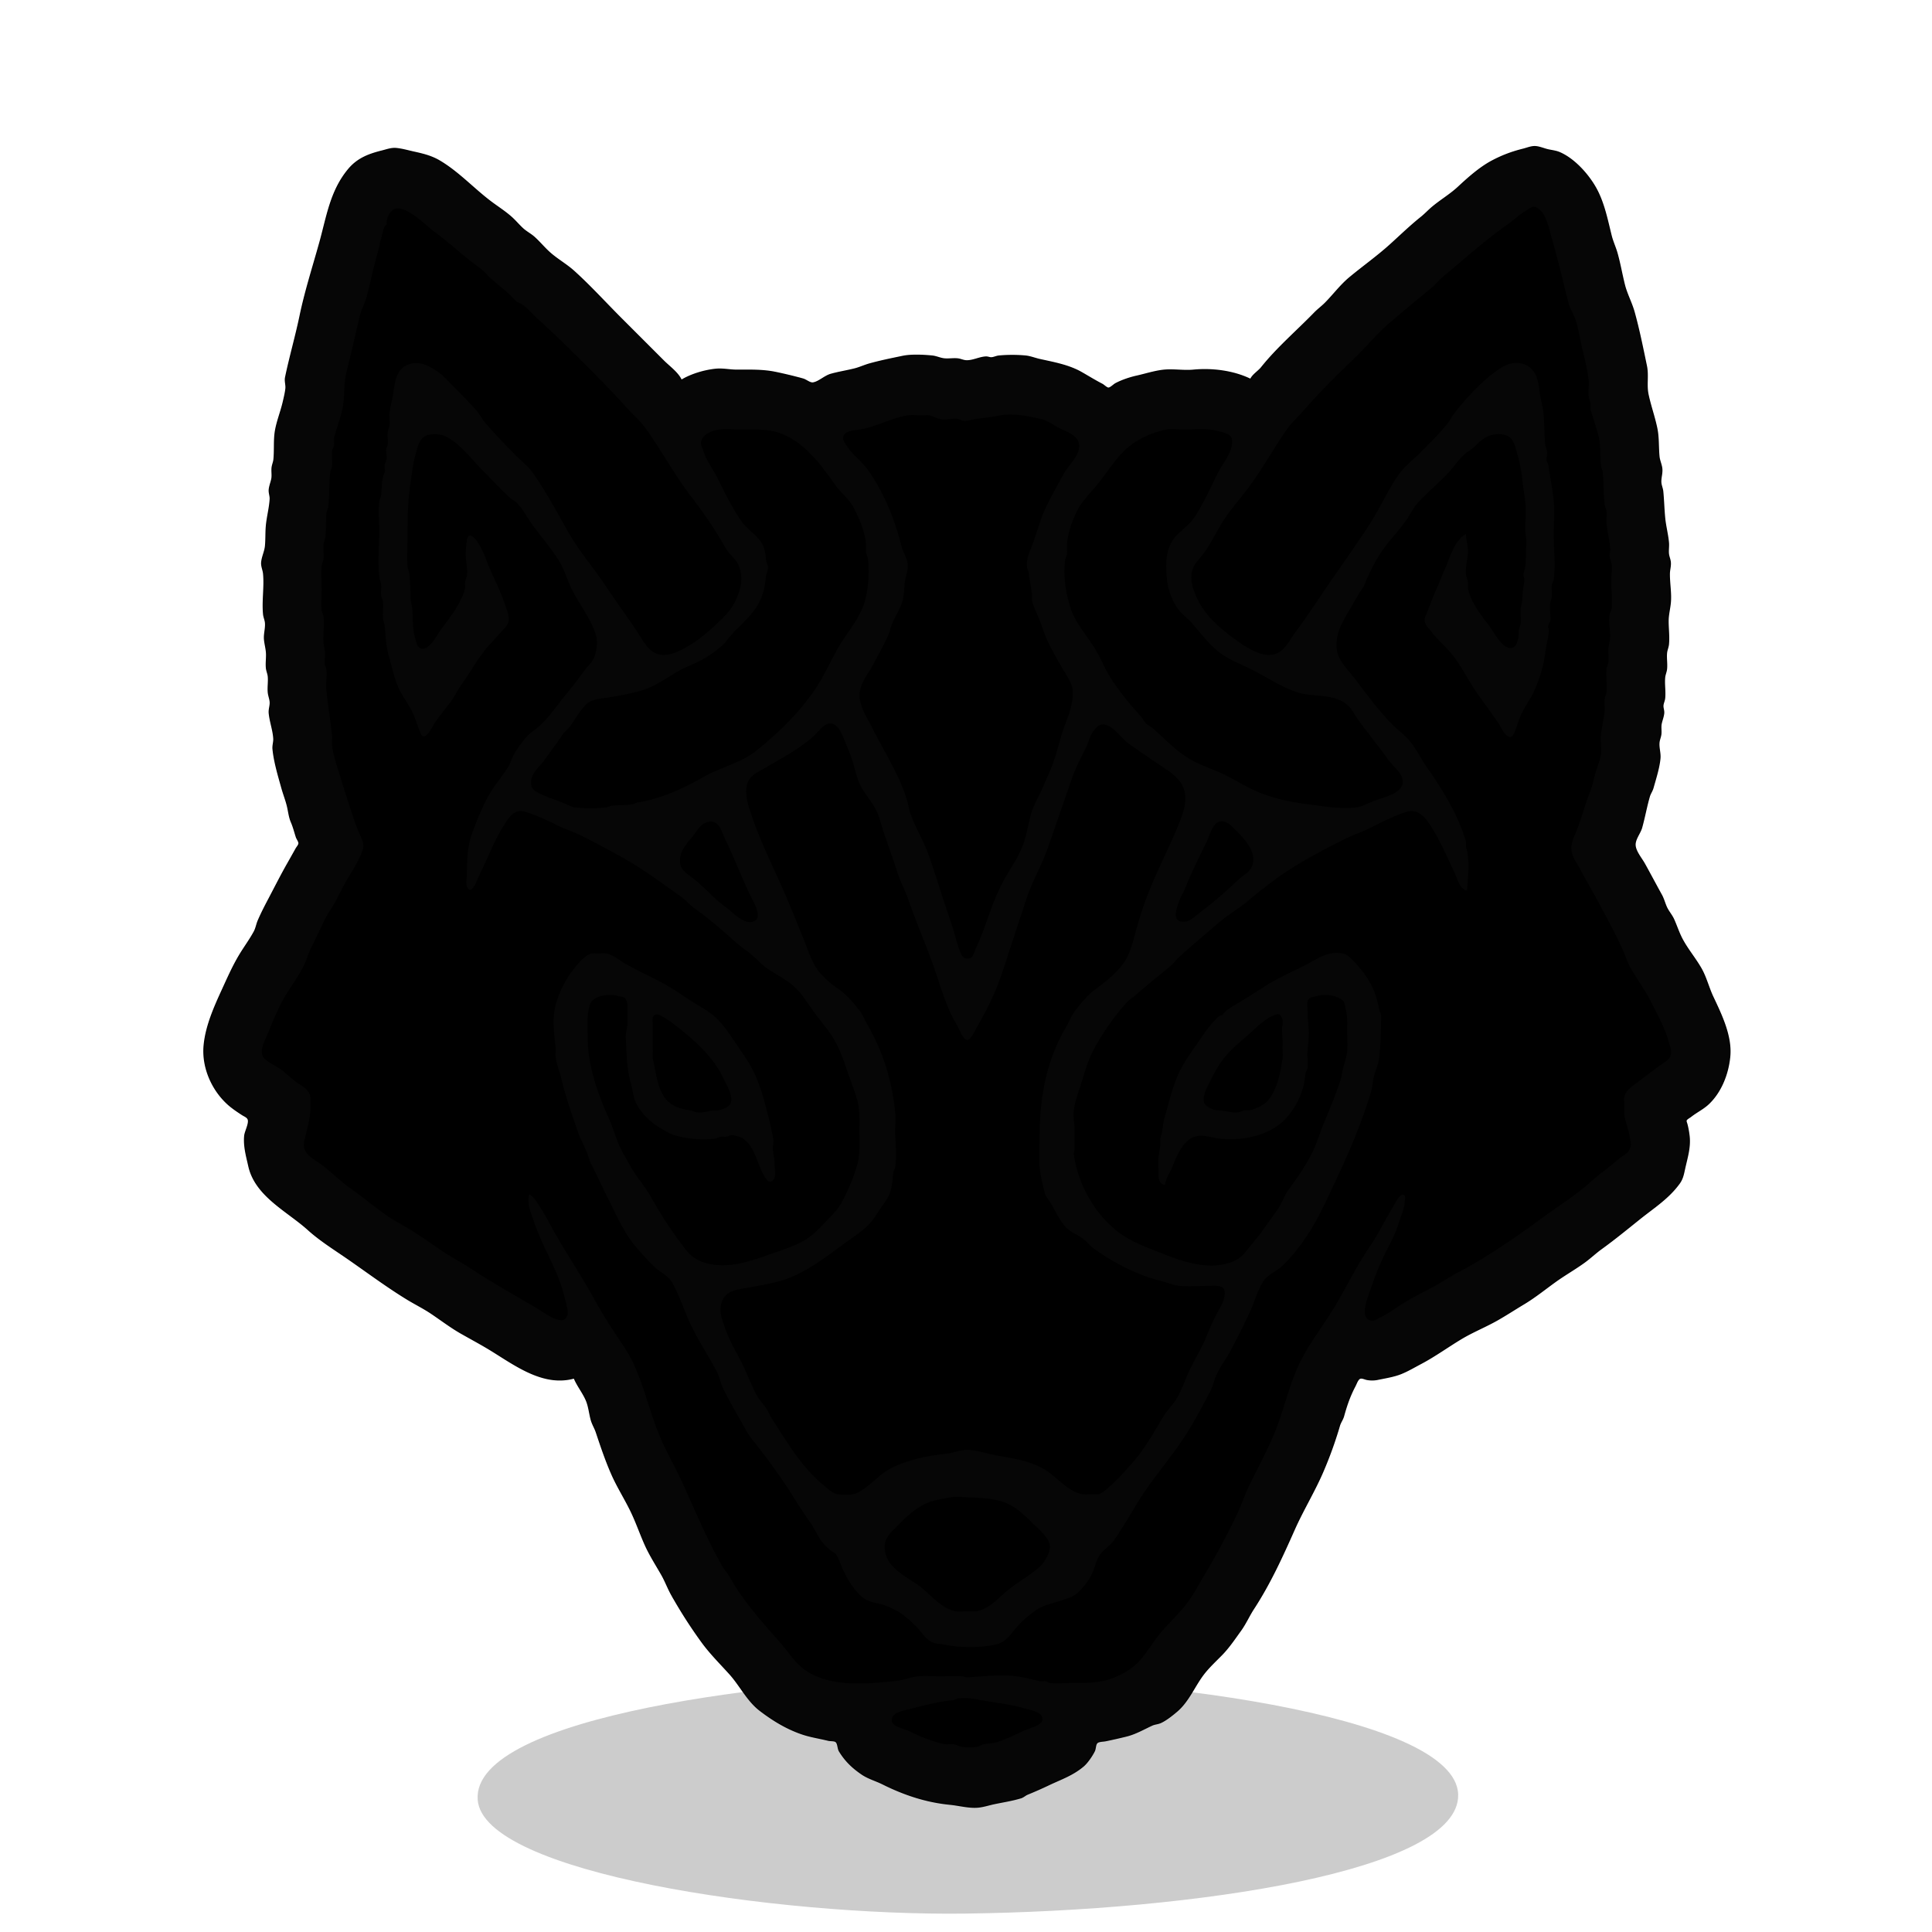 <svg xmlns="http://www.w3.org/2000/svg" width="655.36" height="655.36" viewBox="0 0 173.397 173.397"><g style="display:inline"><path d="M61.213 223.267c-.568-7.591 27.43-10.813 41.761-11.003 17.233-.228 46.104 3.286 46.237 10.552.125 6.831-23.438 10.398-44.257 10.662-16.907.214-43.248-3.616-43.741-10.211" style="display:inline;fill:#000;fill-opacity:.2;stroke-width:.265" transform="translate(-18.34 -61.733)"/></g><g style="display:inline"><path d="M112.268 34.12c-1.543-.771-3.475-1.01-5.165-.846-.866.084-1.758-.084-2.624 0-.817.08-1.653.358-2.456.536-.606.135-1.314.374-1.862.663-.184.097-.47.41-.678.41-.188 0-.427-.268-.592-.353-.638-.328-1.24-.703-1.863-1.058-1.136-.647-2.464-.877-3.725-1.158-.419-.093-.842-.268-1.27-.31a13 13 0 0 0-2.371 0c-.23.022-.449.143-.677.155-.175.01-.332-.08-.508-.07-.593.033-1.174.372-1.778.338-.26-.014-.503-.144-.762-.169-.392-.038-.794.038-1.186 0-.375-.036-.725-.218-1.1-.254-.78-.076-1.86-.131-2.625.028-.987.206-1.99.407-2.963.678-.461.128-.891.335-1.355.451-.7.175-1.42.287-2.117.48-.553.154-1.063.685-1.608.776-.302.05-.645-.273-.932-.353a39 39 0 0 0-2.455-.592c-1.146-.24-2.298-.198-3.471-.198-.624 0-1.238-.145-1.863-.085-1.03.1-2.268.47-3.133 1.016-.27-.682-1.091-1.26-1.608-1.778l-3.81-3.81c-1.405-1.405-2.76-2.902-4.234-4.233-.684-.618-1.517-1.076-2.201-1.693-.473-.428-.881-.928-1.355-1.355-.315-.285-.701-.478-1.016-.762-.355-.32-.66-.695-1.016-1.016-.598-.54-1.307-.978-1.947-1.468-1.515-1.157-2.833-2.596-4.487-3.584-.761-.454-1.513-.628-2.371-.818-.508-.113-1.004-.26-1.524-.31-.433-.043-.858.122-1.27.225-1.171.293-2.171.666-2.977 1.637-1.594 1.918-1.91 4.2-2.555 6.52-.612 2.205-1.31 4.361-1.778 6.603-.383 1.842-.914 3.662-1.298 5.504-.073.35.066.679.028 1.016-.044.4-.161.878-.254 1.27-.223.945-.639 1.907-.733 2.878-.071.73-.014 1.47-.085 2.202-.025.26-.144.502-.17.762-.032.337.042.681-.028 1.016-.064.31-.195.615-.225.931-.029.294.1.562.084.847-.043.784-.262 1.587-.338 2.37-.06.62-.025 1.245-.085 1.863-.048.49-.291.95-.339 1.44-.034.357.136.669.17 1.015.117 1.203-.117 2.439 0 3.641.025.26.144.502.169.762.05.517-.134 1.018-.085 1.524.036.368.134.732.17 1.1.046.476-.047.965 0 1.44.025.26.144.502.169.762.046.475-.046.964 0 1.44.028.284.146.56.17.846.028.34-.12.666-.085 1.016.074.762.366 1.52.409 2.286.017.306-.102.612-.07.931.11 1.138.483 2.37.79 3.472.15.542.357 1.063.493 1.608.118.469.161.993.353 1.44.198.458.3.88.452 1.354.058.182.248.403.24.593-.008.182-.185.357-.268.508-.254.456-.503.9-.762 1.355-.563.988-1.09 2.036-1.623 3.048-.347.657-.706 1.344-1.002 2.032-.145.335-.19.688-.367 1.016-.397.732-.901 1.404-1.326 2.116-.597 1-1.067 2.073-1.553 3.133-.705 1.538-1.442 3.2-1.608 4.91-.19 1.943.69 3.962 2.116 5.25.381.344.84.651 1.27.931.186.121.448.21.55.424.178.37-.257 1.124-.296 1.524-.09.936.167 1.81.367 2.709.592 2.662 3.45 3.997 5.306 5.673 1.112 1.004 2.413 1.8 3.64 2.653 1.736 1.205 3.444 2.48 5.25 3.584.693.423 1.445.794 2.117 1.242.894.596 1.776 1.275 2.709 1.806.874.498 1.764.97 2.625 1.496 2.24 1.369 4.768 3.312 7.535 2.511.278.705.798 1.33 1.1 2.032.243.564.29 1.193.452 1.778.107.385.326.724.452 1.101.427 1.28.86 2.57 1.41 3.81.54 1.214 1.279 2.342 1.835 3.556.408.889.732 1.816 1.13 2.71.417.939.987 1.817 1.495 2.709.324.568.555 1.201.875 1.778a43 43 0 0 0 2.71 4.233c.746 1.033 1.66 1.935 2.511 2.879.937 1.038 1.583 2.413 2.71 3.273 1.167.892 2.413 1.652 3.81 2.117.737.246 1.531.362 2.285.55.195.05.509.014.678.113.27.16.214.64.367.89.532.871 1.167 1.476 2.003 2.045.567.386 1.252.57 1.863.875 1.9.95 3.888 1.614 6.011 1.82.82.08 1.712.335 2.54.255.48-.047.968-.213 1.44-.31.788-.165 1.597-.287 2.37-.523.227-.07.377-.237.593-.324a36 36 0 0 0 1.947-.861c1.08-.51 2.107-.855 3.048-1.651.352-.298.768-.914.974-1.327.12-.24.062-.643.31-.804.185-.12.534-.11.748-.155.622-.13 1.247-.27 1.863-.424.825-.206 1.53-.627 2.286-.973.243-.112.518-.118.762-.226.477-.212 1.04-.664 1.44-1.002 1.092-.924 1.602-2.342 2.483-3.443.46-.575 1.035-1.11 1.552-1.637.628-.639 1.168-1.445 1.693-2.173.444-.615.748-1.32 1.158-1.947 1.473-2.258 2.568-4.667 3.654-7.112.776-1.747 1.8-3.411 2.554-5.165a36 36 0 0 0 1.496-4.149c.088-.3.283-.543.367-.846.273-.984.551-1.802 1.03-2.71.111-.21.195-.497.381-.663.206-.183.502-.006.734.042.285.06.647.06.931 0 .682-.142 1.47-.261 2.117-.522.608-.245 1.203-.6 1.778-.903 1.26-.665 2.417-1.512 3.64-2.243 1.038-.62 2.17-1.07 3.218-1.666.802-.456 1.58-.966 2.37-1.439.968-.578 1.881-1.316 2.795-1.975.855-.618 1.78-1.14 2.624-1.75.532-.384.996-.832 1.524-1.214 1.198-.865 2.324-1.79 3.472-2.71 1.264-1.01 2.568-1.832 3.527-3.16.305-.421.37-.862.48-1.355.208-.936.49-1.815.395-2.794a8 8 0 0 0-.197-1.1c-.027-.108-.114-.283-.07-.395.054-.145.32-.275.437-.367.503-.399 1.11-.684 1.58-1.13 1.125-1.065 1.742-2.673 1.891-4.204.178-1.827-.758-3.741-1.51-5.334-.39-.825-.607-1.748-1.058-2.54-.527-.925-1.25-1.765-1.736-2.71-.28-.545-.47-1.134-.72-1.693-.172-.389-.47-.712-.649-1.1-.164-.359-.26-.756-.451-1.101-.515-.927-1.01-1.87-1.524-2.794-.272-.49-.815-1.113-.847-1.694-.031-.565.449-1.09.593-1.608.256-.922.423-1.876.691-2.794.079-.269.25-.49.325-.762.23-.827.538-1.772.62-2.625.047-.48-.132-.95-.084-1.44.025-.26.144-.501.17-.761.03-.31-.036-.624.028-.932.064-.31.195-.615.225-.931.023-.236-.083-.45-.07-.677.012-.23.133-.448.155-.678.06-.615-.06-1.247 0-1.862.025-.26.144-.502.17-.762.045-.476-.047-.964 0-1.44.025-.26.143-.502.169-.762.07-.716-.04-1.459-.029-2.173.01-.5.149-1.047.198-1.552.084-.863-.097-1.755-.085-2.625.005-.344.119-.666.085-1.016-.025-.26-.144-.502-.17-.762-.032-.335.033-.68 0-1.016-.07-.734-.267-1.467-.338-2.201-.077-.793-.092-1.579-.17-2.37-.025-.26-.143-.503-.169-.763-.042-.433.126-.847.085-1.27-.037-.375-.218-.725-.254-1.1-.082-.843-.024-1.708-.198-2.54-.214-1.03-.576-2.023-.79-3.048-.175-.844.037-1.685-.14-2.54-.336-1.607-.661-3.241-1.102-4.826-.231-.835-.666-1.62-.874-2.456-.232-.927-.394-1.873-.65-2.794-.151-.546-.396-1.05-.536-1.608-.366-1.464-.657-2.994-1.41-4.318-.682-1.197-1.902-2.55-3.19-3.105-.347-.15-.737-.177-1.1-.268-.365-.091-.807-.29-1.186-.268-.309.017-.633.151-.931.226-1.02.255-1.867.569-2.794 1.058-1.1.58-2.147 1.52-3.048 2.357-.702.65-1.55 1.151-2.286 1.764-.35.29-.662.633-1.016.917-.979.782-1.862 1.642-2.794 2.483-1.16 1.048-2.44 1.952-3.641 2.95-.815.677-1.456 1.554-2.201 2.3-.297.296-.637.543-.932.846-1.59 1.637-3.35 3.136-4.77 4.911-.287.36-.836.676-.987 1.1z" id="wolf_svg" display="inline" fill="currentColor" stroke="#000" stroke-width="0.2"/><path d="M112.268 34.12c-1.543-.771-3.475-1.01-5.165-.846-.866.084-1.758-.084-2.624 0-.817.08-1.653.358-2.456.536-.606.135-1.314.374-1.862.663-.184.097-.47.41-.678.41-.188 0-.427-.268-.592-.353-.638-.328-1.24-.703-1.863-1.058-1.136-.647-2.464-.877-3.725-1.158-.419-.093-.842-.268-1.27-.31a13 13 0 0 0-2.371 0c-.23.022-.449.143-.677.155-.175.01-.332-.08-.508-.07-.593.033-1.174.372-1.778.338-.26-.014-.503-.144-.762-.169-.392-.038-.794.038-1.186 0-.375-.036-.725-.218-1.1-.254-.78-.076-1.86-.131-2.625.028-.987.206-1.99.407-2.963.678-.461.128-.891.335-1.355.451-.7.175-1.42.287-2.117.48-.553.154-1.063.685-1.608.776-.302.05-.645-.273-.932-.353a39 39 0 0 0-2.455-.592c-1.146-.24-2.298-.198-3.471-.198-.624 0-1.238-.145-1.863-.085-1.03.1-2.268.47-3.133 1.016-.27-.682-1.091-1.26-1.608-1.778l-3.81-3.81c-1.405-1.405-2.76-2.902-4.234-4.233-.684-.618-1.517-1.076-2.201-1.693-.473-.428-.881-.928-1.355-1.355-.315-.285-.701-.478-1.016-.762-.355-.32-.66-.695-1.016-1.016-.598-.54-1.307-.978-1.947-1.468-1.515-1.157-2.833-2.596-4.487-3.584-.761-.454-1.513-.628-2.371-.818-.508-.113-1.004-.26-1.524-.31-.433-.043-.858.122-1.27.225-1.171.293-2.171.666-2.977 1.637-1.594 1.918-1.91 4.2-2.555 6.52-.612 2.205-1.31 4.361-1.778 6.603-.383 1.842-.914 3.662-1.298 5.504-.073.35.066.679.028 1.016-.044.4-.161.878-.254 1.27-.223.945-.639 1.907-.733 2.878-.071.73-.014 1.47-.085 2.202-.025.26-.144.502-.17.762-.032.337.042.681-.028 1.016-.064.31-.195.615-.225.931-.029.294.1.562.084.847-.043.784-.262 1.587-.338 2.37-.06.62-.025 1.245-.085 1.863-.048.49-.291.95-.339 1.44-.034.357.136.669.17 1.015.117 1.203-.117 2.439 0 3.641.025.26.144.502.169.762.05.517-.134 1.018-.085 1.524.036.368.134.732.17 1.1.046.476-.047.965 0 1.44.025.26.144.502.169.762.046.475-.046.964 0 1.44.028.284.146.56.17.846.028.34-.12.666-.085 1.016.074.762.366 1.52.409 2.286.017.306-.102.612-.07.931.11 1.138.483 2.37.79 3.472.15.542.357 1.063.493 1.608.118.469.161.993.353 1.44.198.458.3.88.452 1.354.058.182.248.403.24.593-.008.182-.185.357-.268.508-.254.456-.503.9-.762 1.355-.563.988-1.09 2.036-1.623 3.048-.347.657-.706 1.344-1.002 2.032-.145.335-.19.688-.367 1.016-.397.732-.901 1.404-1.326 2.116-.597 1-1.067 2.073-1.553 3.133-.705 1.538-1.442 3.2-1.608 4.91-.19 1.943.69 3.962 2.116 5.25.381.344.84.651 1.27.931.186.121.448.21.55.424.178.37-.257 1.124-.296 1.524-.09.936.167 1.81.367 2.709.592 2.662 3.45 3.997 5.306 5.673 1.112 1.004 2.413 1.8 3.64 2.653 1.736 1.205 3.444 2.48 5.25 3.584.693.423 1.445.794 2.117 1.242.894.596 1.776 1.275 2.709 1.806.874.498 1.764.97 2.625 1.496 2.24 1.369 4.768 3.312 7.535 2.511.278.705.798 1.33 1.1 2.032.243.564.29 1.193.452 1.778.107.385.326.724.452 1.101.427 1.28.86 2.57 1.41 3.81.54 1.214 1.279 2.342 1.835 3.556.408.889.732 1.816 1.13 2.71.417.939.987 1.817 1.495 2.709.324.568.555 1.201.875 1.778a43 43 0 0 0 2.71 4.233c.746 1.033 1.66 1.935 2.511 2.879.937 1.038 1.583 2.413 2.71 3.273 1.167.892 2.413 1.652 3.81 2.117.737.246 1.531.362 2.285.55.195.05.509.014.678.113.27.16.214.64.367.89.532.871 1.167 1.476 2.003 2.045.567.386 1.252.57 1.863.875 1.9.95 3.888 1.614 6.011 1.82.82.08 1.712.335 2.54.255.48-.047.968-.213 1.44-.31.788-.165 1.597-.287 2.37-.523.227-.07.377-.237.593-.324a36 36 0 0 0 1.947-.861c1.08-.51 2.107-.855 3.048-1.651.352-.298.768-.914.974-1.327.12-.24.062-.643.31-.804.185-.12.534-.11.748-.155.622-.13 1.247-.27 1.863-.424.825-.206 1.53-.627 2.286-.973.243-.112.518-.118.762-.226.477-.212 1.04-.664 1.44-1.002 1.092-.924 1.602-2.342 2.483-3.443.46-.575 1.035-1.11 1.552-1.637.628-.639 1.168-1.445 1.693-2.173.444-.615.748-1.32 1.158-1.947 1.473-2.258 2.568-4.667 3.654-7.112.776-1.747 1.8-3.411 2.554-5.165a36 36 0 0 0 1.496-4.149c.088-.3.283-.543.367-.846.273-.984.551-1.802 1.03-2.71.111-.21.195-.497.381-.663.206-.183.502-.006.734.042.285.06.647.06.931 0 .682-.142 1.47-.261 2.117-.522.608-.245 1.203-.6 1.778-.903 1.26-.665 2.417-1.512 3.64-2.243 1.038-.62 2.17-1.07 3.218-1.666.802-.456 1.58-.966 2.37-1.439.968-.578 1.881-1.316 2.795-1.975.855-.618 1.78-1.14 2.624-1.75.532-.384.996-.832 1.524-1.214 1.198-.865 2.324-1.79 3.472-2.71 1.264-1.01 2.568-1.832 3.527-3.16.305-.421.37-.862.48-1.355.208-.936.49-1.815.395-2.794a8 8 0 0 0-.197-1.1c-.027-.108-.114-.283-.07-.395.054-.145.32-.275.437-.367.503-.399 1.11-.684 1.58-1.13 1.125-1.065 1.742-2.673 1.891-4.204.178-1.827-.758-3.741-1.51-5.334-.39-.825-.607-1.748-1.058-2.54-.527-.925-1.25-1.765-1.736-2.71-.28-.545-.47-1.134-.72-1.693-.172-.389-.47-.712-.649-1.1-.164-.359-.26-.756-.451-1.101-.515-.927-1.01-1.87-1.524-2.794-.272-.49-.815-1.113-.847-1.694-.031-.565.449-1.09.593-1.608.256-.922.423-1.876.691-2.794.079-.269.25-.49.325-.762.23-.827.538-1.772.62-2.625.047-.48-.132-.95-.084-1.44.025-.26.144-.501.17-.761.03-.31-.036-.624.028-.932.064-.31.195-.615.225-.931.023-.236-.083-.45-.07-.677.012-.23.133-.448.155-.678.06-.615-.06-1.247 0-1.862.025-.26.144-.502.17-.762.045-.476-.047-.964 0-1.44.025-.26.143-.502.169-.762.07-.716-.04-1.459-.029-2.173.01-.5.149-1.047.198-1.552.084-.863-.097-1.755-.085-2.625.005-.344.119-.666.085-1.016-.025-.26-.144-.502-.17-.762-.032-.335.033-.68 0-1.016-.07-.734-.267-1.467-.338-2.201-.077-.793-.092-1.579-.17-2.37-.025-.26-.143-.503-.169-.763-.042-.433.126-.847.085-1.27-.037-.375-.218-.725-.254-1.1-.082-.843-.024-1.708-.198-2.54-.214-1.03-.576-2.023-.79-3.048-.175-.844.037-1.685-.14-2.54-.336-1.607-.661-3.241-1.102-4.826-.231-.835-.666-1.62-.874-2.456-.232-.927-.394-1.873-.65-2.794-.151-.546-.396-1.05-.536-1.608-.366-1.464-.657-2.994-1.41-4.318-.682-1.197-1.902-2.55-3.19-3.105-.347-.15-.737-.177-1.1-.268-.365-.091-.807-.29-1.186-.268-.309.017-.633.151-.931.226-1.02.255-1.867.569-2.794 1.058-1.1.58-2.147 1.52-3.048 2.357-.702.65-1.55 1.151-2.286 1.764-.35.29-.662.633-1.016.917-.979.782-1.862 1.642-2.794 2.483-1.16 1.048-2.44 1.952-3.641 2.95-.815.677-1.456 1.554-2.201 2.3-.297.296-.637.543-.932.846-1.59 1.637-3.35 3.136-4.77 4.911-.287.36-.836.676-.987 1.1m-64.77 73.068c-.238.82.163 1.675.423 2.455.653 1.958 1.75 3.722 2.427 5.673.198.57.322 1.118.466 1.693.106.423.29.924-.056 1.327-.198.23-.47.165-.72.099-.565-.15-1.03-.503-1.524-.805-2.058-1.257-4.173-2.387-6.18-3.725-.88-.587-1.841-1.074-2.71-1.665-1.082-.737-2.167-1.511-3.302-2.173-.568-.331-1.168-.658-1.693-1.03-1.094-.775-2.12-1.635-3.218-2.413-.946-.67-1.761-1.53-2.709-2.202-.383-.271-1.02-.628-1.256-1.044-.29-.513-.159-.918-.028-1.44.235-.94.491-1.92.451-2.878-.016-.389.038-.742-.211-1.1-.234-.337-.664-.561-.988-.79-.618-.438-1.13-1.002-1.778-1.398-.35-.213-1.218-.635-1.34-1.03-.19-.61.171-1.243.395-1.778.556-1.336 1.066-2.67 1.848-3.895.455-.712.968-1.46 1.369-2.201.318-.588.49-1.264.79-1.863.437-.873.837-1.758 1.27-2.624.235-.47.573-.89.819-1.355.4-.758.789-1.552 1.227-2.286.475-.794 1.038-1.648 1.298-2.54.135-.46-.11-.95-.296-1.355a16 16 0 0 1-.578-1.524 163 163 0 0 1-1.242-3.894c-.255-.834-.554-1.68-.65-2.54-.03-.28.028-.568 0-.847-.132-1.364-.374-2.696-.507-4.064-.06-.617.06-1.243 0-1.863-.018-.18-.115-.334-.141-.508-.043-.276.032-.571.028-.846-.005-.35-.108-.673-.141-1.016-.076-.782.086-1.59 0-2.371-.024-.211-.146-.382-.17-.593-.067-.603 0-1.254 0-1.862 0-.695-.067-1.426 0-2.117.023-.235.147-.442.17-.677.04-.42-.041-.85 0-1.27.022-.235.15-.443.169-.678.058-.694.042-1.419.085-2.116.013-.212.146-.382.169-.593.113-1.019.056-2.027.17-3.048.023-.211.145-.382.169-.593.05-.445-.062-.911 0-1.354.021-.157.117-.274.155-.424.068-.273-.038-.572.042-.846.226-.775.518-1.574.706-2.371.261-1.106.103-2.276.38-3.387.425-1.698.798-3.375 1.2-5.08.144-.61.484-1.173.635-1.778.36-1.437.67-2.889 1.087-4.318.076-.262.067-.499.17-.762.135-.35.195-1.215.535-1.354-.118-.45.301-1.365.833-1.426.515-.059.932.171 1.369.438.794.486 1.45 1.183 2.201 1.736 1.359 1 2.603 2.2 3.98 3.175.318.225.557.557.846.818.58.524 1.2 1.01 1.778 1.524.234.208.425.477.677.663.131.096.29.123.424.212.52.347.973.906 1.439 1.326 1.656 1.496 3.241 3.072 4.826 4.657a94 94 0 0 1 3.302 3.471c.465.516 1.012.964 1.425 1.524 1.486 2.018 2.664 4.266 4.191 6.266 1.147 1.5 2.2 3.002 3.119 4.656.284.511.798.849 1.072 1.355.669 1.234.258 2.646-.423 3.81-.319.545-.793 1.005-1.242 1.44-.991.958-2.069 1.873-3.316 2.497-.814.407-1.692.725-2.54.254-.609-.338-1.091-1.256-1.468-1.82-.91-1.367-1.88-2.695-2.794-4.064-1.105-1.659-2.426-3.174-3.414-4.911-1.024-1.797-1.991-3.642-3.19-5.334-.398-.562-1.009-1.037-1.495-1.524a59 59 0 0 1-2.71-2.879c-.295-.337-.499-.756-.79-1.1-.672-.794-1.426-1.54-2.173-2.286-.434-.434-.847-.924-1.355-1.27-.84-.572-1.781-1.057-2.794-.579-.924.436-1.06 1.547-1.185 2.441-.081.587-.257 1.192-.339 1.778-.054.388.044.796 0 1.186-.023.21-.146.381-.169.592-.04.363.04.739 0 1.101-.017.153-.106.275-.127.423-.038.272.047.573.028.847-.016.227-.157.431-.183.65-.02.168.053.358.028.535-.022.157-.118.274-.155.424-.137.545-.122 1.135-.184 1.693-.023.21-.146.382-.169.593-.092.823 0 1.71 0 2.54 0 1.36-.132 2.795 0 4.148.025.26.144.502.17.762.03.308-.035.625 0 .932.023.21.145.381.169.592.052.474-.047.965 0 1.44.027.284.15.561.169.846.06.871.119 1.775.367 2.625.27.926.428 1.803.818 2.71.394.915 1.076 1.69 1.44 2.624.185.476.345.965.536 1.44.052.128.137.394.31.394.371 0 .798-.887.974-1.157.447-.685.968-1.303 1.453-1.947.372-.493.638-1.09 1.002-1.595.858-1.188 1.525-2.48 2.526-3.57.366-.398.719-.78 1.073-1.185.215-.246.54-.505.592-.847.086-.56-.14-1.014-.31-1.524-.344-1.031-.832-2.06-1.284-3.048-.347-.757-.567-1.557-1.002-2.286-.17-.284-.402-.668-.706-.832-.239-.13-.39.11-.423.324-.083.545-.138 1.226-.085 1.778.047.476.14.953.085 1.44-.023.21-.146.381-.17.592-.024.224.037.457-.028.678-.41 1.41-1.396 2.55-2.23 3.725-.318.45-.95 1.69-1.636 1.58-.444-.07-.488-.645-.593-.987-.262-.859-.167-1.738-.254-2.625-.028-.292-.133-.554-.14-.847-.021-.73-.042-1.46-.114-2.201-.025-.26-.144-.502-.169-.762-.078-.801 0-1.65 0-2.455 0-1.7.014-3.333.268-4.996.137-.894.21-1.748.466-2.624.154-.528.242-1.11.705-1.496.451-.375 1.535-.305 2.032-.042 1.333.703 2.262 2.022 3.302 3.062.815.815 1.6 1.683 2.456 2.455.206.186.477.3.663.508.56.627.969 1.445 1.482 2.117.733.96 1.482 1.863 2.144 2.878.612.937.872 2.078 1.412 3.048.679 1.223 1.565 2.384 1.975 3.726.185.604.07 1.657-.24 2.201-.212.373-.557.668-.804 1.016-.64.902-1.334 1.743-2.032 2.625-.604.763-1.194 1.593-1.905 2.257-.42.393-.938.686-1.312 1.13-.4.472-.833 1.058-1.115 1.608-.172.334-.266.695-.466 1.016-.503.808-1.142 1.542-1.637 2.37-.62 1.04-1.059 2.18-1.496 3.303-.494 1.27-.564 2.44-.564 3.81 0 .36-.13 1.033.042 1.354.107.2.28.265.438.085.338-.386.546-1.064.776-1.524.705-1.41 1.237-2.907 2.102-4.233.407-.623.889-1.425 1.807-1.157.99.288 1.952.736 2.878 1.199.63.315 1.31.532 1.948.833 1.25.59 2.432 1.25 3.64 1.905 2.014 1.09 3.814 2.45 5.673 3.767.394.28.704.68 1.1.96 1.29.913 2.455 1.937 3.641 2.991.535.475 1.159.872 1.694 1.355.358.323.707.709 1.1.988.942.667 2.103 1.187 2.879 2.06.502.565.946 1.246 1.383 1.863.586.827 1.28 1.575 1.806 2.455.457.764.793 1.617 1.073 2.455.342 1.028.741 2.011 1.044 3.048.253.87.197 1.888.197 2.794 0 1.004.083 2.086-.197 3.048a17.6 17.6 0 0 1-1.411 3.387c-.336.623-.85 1.1-1.327 1.609-.596.637-1.216 1.296-1.975 1.75-.732.436-1.504.702-2.286.973-1.123.39-2.22.803-3.359 1.073-1.386.327-3.139.333-4.346-.522-.518-.368-.922-.995-1.298-1.496-.96-1.281-1.767-2.597-2.554-3.98-.538-.943-1.289-1.753-1.807-2.709-.276-.51-.587-1.005-.846-1.524-.419-.837-.65-1.768-1.03-2.625-1.032-2.32-1.948-4.803-1.948-7.366 0-.99-.104-2.019.198-2.963.275-.861 1.795-1.008 2.512-.776.247.08.525.004.691.268.23.367.155.699.155 1.1 0 .417.04.856 0 1.27-.036.378-.162.715-.14 1.101.073 1.325.08 2.792.45 4.064.194.663.207 1.313.551 1.948.519.958 1.351 1.664 2.272 2.201.378.22.759.446 1.185.564 1.085.302 2.415.441 3.556.283.183-.026.325-.144.508-.17.197-.027.398.03.593-.028.218-.063.37-.165.607-.099.26.073.612.149.832.31 1.192.878 1.243 2.516 2.06 3.627.243.33.554.283.72-.084.153-.338.014-.979.014-1.355 0-.417-.101-.78-.14-1.185-.033-.327.09-.693.027-1.016a33 33 0 0 0-.366-1.694c-.402-1.607-.84-3.375-1.666-4.826-.418-.734-.915-1.415-1.382-2.116-.521-.782-1.101-1.66-1.807-2.286-.673-.6-1.462-.985-2.201-1.468-.834-.544-1.657-1.128-2.54-1.594-1.09-.576-2.233-1.1-3.302-1.708-.537-.306-1.121-.834-1.75-.931-.213-.033-.48 0-.705 0-.242 0-.539-.05-.762.056-.405.191-.797.602-1.087.932a9.4 9.4 0 0 0-1.933 3.527c-.378 1.296-.155 2.682-.028 3.98.024.251-.025.51 0 .762.061.632.334 1.246.48 1.862.39 1.65.94 3.23 1.495 4.826.297.856.801 1.665 1.044 2.54.097.349.285.608.438.932.444.94.89 1.864 1.355 2.794.737 1.475 1.426 3.069 2.554 4.318.52.575 1.03 1.17 1.608 1.693.506.457 1.17.727 1.51 1.355.58 1.071.988 2.275 1.482 3.386.684 1.539 1.616 2.933 2.413 4.403.303.559.43 1.213.705 1.778.59 1.214 1.306 2.372 1.948 3.556.394.728.98 1.376 1.481 2.032 1.072 1.403 2.129 2.898 3.048 4.403.427.698.89 1.362 1.355 2.032.335.482.564 1.044.903 1.524.227.32.59.681.903.917.131.098.289.136.395.268.308.382.429.917.635 1.355.455.963.993 1.919 1.849 2.596.456.361 1.06.442 1.609.579.465.116.937.344 1.354.564.655.346 1.357.973 1.863 1.51.407.432.669.905 1.185 1.242.411.268.823.217 1.27.31 1.429.298 3.325.312 4.742-.042.832-.208 1.287-.994 1.806-1.58.455-.515 1.033-.993 1.58-1.398.783-.577 1.75-.69 2.625-1.03.353-.137.777-.22 1.072-.48.619-.543 1.198-1.243 1.51-2.017.188-.466.313-1.013.579-1.44.33-.53.942-.84 1.298-1.354.73-1.052 1.414-2.202 2.074-3.302 1.276-2.126 2.927-3.945 4.276-6.012.841-1.288 1.577-2.694 2.3-4.064.266-.503.371-1.094.621-1.608.359-.738.859-1.39 1.242-2.117a86 86 0 0 0 1.693-3.387c.429-.907.678-1.951 1.228-2.794.346-.53.927-.751 1.397-1.128.878-.706 1.628-1.688 2.272-2.597 1.164-1.643 1.982-3.525 2.836-5.334 1.219-2.58 2.374-5.296 3.175-8.043.113-.387.115-.8.212-1.186.143-.573.428-1.187.494-1.778.138-1.24.169-2.49.169-3.725 0-.177-.101-.34-.141-.508-.148-.626-.255-1.171-.508-1.778-.404-.968-1.067-1.875-1.806-2.625-.26-.264-.549-.611-.932-.691-1.292-.27-2.134.36-3.217.931-1.327.7-2.726 1.267-3.98 2.103a58 58 0 0 1-2.455 1.524c-.412.246-.939.545-1.185.96-.304 0-.495.272-.706.48-.563.553-.989 1.242-1.439 1.89-.674.97-1.407 1.958-1.877 3.048-.515 1.197-.813 2.497-1.17 3.725-.135.46-.161.897-.24 1.355-.052.293-.173.45-.156.762.031.557-.11.998-.17 1.524-.048.44 0 .912 0 1.355 0 .471.02 1.04.593 1.1.044-.552.442-1.093.65-1.608.339-.843.823-2.045 1.636-2.54.875-.532 1.719-.101 2.625 0 2.038.226 4.564-.273 5.983-1.863.767-.859 1.239-1.798 1.538-2.879.106-.382.102-.802.198-1.185.037-.15.133-.266.155-.423.07-.498-.049-1.023 0-1.524.057-.587.138-1.178.113-1.778-.027-.644-.113-1.287-.113-1.948 0-.221-.058-.538.014-.747.13-.377.52-.37.833-.452.737-.195 1.656-.11 2.286.38.266.21.2.451.282.735.192.66.141 1.337.141 2.032 0 .608.067 1.259 0 1.862-.046.415-.194.871-.31 1.27-.129.44-.164.913-.31 1.355-.414 1.239-.91 2.438-1.412 3.64-.292.701-.522 1.416-.804 2.117-.59 1.463-1.557 2.8-2.47 4.064-.343.476-.502 1.04-.818 1.524-.435.667-.926 1.29-1.383 1.948-.384.552-.786 1.035-1.214 1.552-.374.452-.724.962-1.27 1.228-2.136 1.038-4.634.192-6.688-.635-.999-.403-2.02-.761-2.964-1.299-2.625-1.495-4.473-4.59-4.882-7.535-.024-.169.05-.338.056-.508.025-.59 0-1.187 0-1.778 0-.532-.128-1.089-.07-1.609.112-1.013.531-1.979.818-2.963.26-.89.592-1.896 1.044-2.71a22.7 22.7 0 0 1 2.865-4.063c.268-.302.609-.485.903-.748.969-.867 1.987-1.663 2.992-2.498.375-.312.665-.72 1.03-1.044 1.109-.982 2.25-1.941 3.372-2.907.796-.685 1.732-1.219 2.54-1.89a49 49 0 0 1 2.625-2.061c1.91-1.38 4.084-2.522 6.18-3.57.715-.358 1.49-.604 2.202-.96 1.084-.542 2.219-1.14 3.387-1.481.809-.236 1.48.383 1.89.987.952 1.399 1.614 2.974 2.329 4.488.232.49.518 1.546 1.115 1.608.095-1.201.283-2.645-.057-3.81-.064-.22.011-.457-.056-.677-.744-2.434-2.058-4.528-3.5-6.604-.572-.824-.953-1.698-1.637-2.455-.55-.609-1.23-1.095-1.778-1.694-1.097-1.198-2.088-2.511-3.062-3.81-.582-.775-1.494-1.59-1.594-2.624-.122-1.249.366-2.177.973-3.218.454-.778.866-1.546 1.37-2.286.175-.259.247-.565.38-.846.371-.786.793-1.649 1.284-2.37.706-1.038 1.616-1.939 2.314-2.964.272-.399.492-.882.805-1.256.894-1.07 2.045-1.933 2.977-2.978.44-.493.841-1.086 1.327-1.524.286-.258.635-.437.917-.705.41-.39.746-.765 1.284-.974.623-.242 1.646-.286 2.088.325.28.386.345.829.48 1.27.257.84.395 1.661.48 2.54.06.625.193 1.24.254 1.862.084.865-.036 1.757 0 2.625.015.37.122.72.085 1.1-.063.645-.022 1.302-.085 1.948-.025.26-.155.502-.17.762-.01.176.08.333.071.508-.025.457-.155.88-.155 1.355 0 .464-.12.83-.17 1.27-.046.417.058.854 0 1.27-.033.245-.165.419-.169.677-.006.43-.066 1.248-.508 1.482-.274.145-.638-.056-.846-.226-.545-.445-.898-1.207-1.327-1.764-.715-.93-1.587-2.05-1.862-3.217-.054-.225-.006-.451-.029-.678-.022-.234-.146-.442-.169-.677-.062-.64.109-1.237.17-1.863.056-.585-.17-1.184-.17-1.778-.882.511-1.25 1.564-1.609 2.456-.449 1.115-.921 2.194-1.383 3.302-.174.42-.328.845-.493 1.27-.096.245-.283.576-.212.846.099.375.394.635.62.932.497.65 1.094 1.166 1.638 1.778.847.953 1.465 2.24 2.173 3.302.707 1.061 1.493 2.07 2.201 3.132.225.337.525 1.09.96 1.2.193.049.324-.119.395-.268.228-.486.364-1.026.564-1.524.328-.815.88-1.496 1.242-2.286.479-1.045.89-2.34 1.016-3.472.072-.647.28-1.297.325-1.947.01-.148-.067-.275-.057-.423.015-.215.183-.38.198-.593.03-.444-.087-.903-.043-1.355.026-.26.144-.501.17-.762.032-.334-.046-.684 0-1.016.025-.183.144-.325.169-.508.176-1.27 0-2.695 0-3.979 0-1 .097-2.053 0-3.048-.103-1.064-.334-2.135-.48-3.19-.021-.155-.141-.285-.155-.45-.02-.25.067-.506.042-.763-.023-.234-.146-.442-.169-.677-.094-.966-.062-1.913-.17-2.879-.068-.614-.27-1.247-.338-1.862-.1-.906-.282-1.93-1.185-2.357-1.025-.484-1.897-.06-2.724.536-1.367.986-2.63 2.388-3.683 3.697-.27.337-.455.751-.734 1.087-.777.936-1.658 1.814-2.54 2.681-.565.556-1.255 1.09-1.721 1.736-1.037 1.437-1.719 3.083-2.681 4.558-1.11 1.7-2.26 3.332-3.415 4.995-1.08 1.555-2.082 3.143-3.217 4.657-.444.59-.769 1.314-1.383 1.75-1.17.828-2.796-.214-3.81-.932-1.453-1.03-2.901-2.221-3.655-3.866-.307-.67-.567-1.362-.494-2.117.094-.97.836-1.454 1.312-2.201.53-.83.98-1.702 1.496-2.54.67-1.088 1.606-2.094 2.37-3.133 1.22-1.657 2.215-3.49 3.402-5.165.437-.617 1-1.126 1.495-1.693 1.372-1.568 2.865-3.067 4.389-4.516 1.157-1.1 2.186-2.387 3.4-3.414a226 226 0 0 1 3.698-3.077c.35-.283.614-.658.96-.945 1.888-1.569 3.76-3.256 5.757-4.67.575-.409 1.09-.894 1.693-1.27.195-.123.532-.395.762-.382.329.018.706.404.86.663.41.687.558 1.537.777 2.286.538 1.844.973 3.724 1.44 5.588.155.623.54 1.164.719 1.778.237.813.358 1.641.55 2.456.215.91.474 1.865.565 2.794.046.475-.047.964 0 1.44.022.234.146.442.169.676.02.197-.028.4.028.593.229.785.517 1.57.706 2.37.195.83.115 1.696.197 2.54.023.236.147.443.17.678.093.963.062 1.92.169 2.879.023.21.146.381.17.592.04.363-.036.738 0 1.101.073.757.274 1.522.338 2.286.017.207-.082.391-.07.593.015.287.173.564.197.846.038.456-.042.974-.042 1.44 0 .798.107 1.669.042 2.455-.016.187-.147.333-.184.508-.141.681.08 1.439.043 2.117-.017.31-.125.621-.155.931-.041.42.046.852 0 1.27-.024.211-.146.382-.17.593-.077.697.078 1.42 0 2.116-.023.211-.146.382-.17.593-.04.362.041.738 0 1.1-.076.697-.26 1.421-.338 2.117-.065.584.081 1.197 0 1.778-.076.547-.33 1.07-.48 1.61-.156.562-.266 1.144-.48 1.692-.465 1.197-.785 2.438-1.27 3.641-.254.631-.536 1.143-.366 1.863.124.527.471.969.72 1.44.57 1.08 1.204 2.13 1.777 3.216.724 1.372 1.489 2.722 2.103 4.15.22.51.388 1.04.663 1.523.588 1.033 1.304 1.986 1.835 3.048.562 1.125 1.24 2.33 1.58 3.556.108.388.345.946.141 1.355-.186.372-.653.596-.973.832-.658.484-1.294.978-1.948 1.468-.385.288-.843.571-1.086 1.002-.192.34-.134.65-.113 1.016.013.24-.031.492-.014.734.044.648.358 1.334.465 1.975.088.527.277.935-.056 1.44-.217.328-.594.456-.875.705-.819.725-1.742 1.355-2.554 2.088-1.312 1.185-2.824 2.11-4.233 3.147-2.466 1.815-4.996 3.566-7.705 4.995-.781.413-1.505.915-2.286 1.327-1.076.568-2.196 1.127-3.203 1.82-.493.34-1.003.65-1.538.917-.236.118-.48.297-.762.226-.939-.234-.398-1.672-.198-2.272.38-1.14.8-2.3 1.312-3.386.456-.965 1.039-1.93 1.355-2.964.203-.665.54-1.332.579-2.032.01-.172.146-.649-.17-.649-.3 0-.718.84-.86 1.073-.73 1.195-1.342 2.481-2.131 3.64-1.347 1.979-2.333 4.178-3.641 6.181-.912 1.397-1.954 2.809-2.667 4.318-.783 1.658-1.22 3.435-1.82 5.165-.718 2.066-1.826 3.965-2.752 5.926-.354.749-.606 1.538-.96 2.286a65 65 0 0 1-2.991 5.588c-.487.815-.94 1.699-1.51 2.456-.735.974-1.625 1.778-2.413 2.709-.752.889-1.367 2.06-2.23 2.85-.562.516-1.318.904-2.017 1.186-1.224.493-2.51.451-3.81.451-.602 0-1.268.083-1.863 0-.156-.021-.273-.13-.423-.155-.17-.028-.33.043-.508 0-.672-.16-1.354-.343-2.032-.437-1.407-.196-3.001.007-4.403.084-.176.01-.336-.067-.508-.084-.635-.062-1.309 0-1.947 0-.664 0-1.374-.073-2.032 0-.689.076-1.335.355-2.032.423-2.488.242-5.348.54-7.62-.691-1.253-.679-1.885-1.842-2.794-2.865-1.633-1.837-3.208-3.609-4.431-5.757-.203-.356-.49-.663-.692-1.016-1.373-2.413-2.443-5.015-3.598-7.536-.666-1.453-1.49-2.832-2.089-4.318-.853-2.12-1.35-4.363-2.328-6.434-.417-.884-1.025-1.729-1.566-2.54a50 50 0 0 1-2.046-3.387c-1.15-2.07-2.474-4.02-3.627-6.096-.334-.602-.635-1.207-1.016-1.778-.319-.478-.527-.97-1.044-1.27m33.937-69.906c.431-.071.907 0 1.34 0 .222 0 .49-.057.706.014.299.096.595.24.903.31.5.114 1.046-.073 1.553-.014.183.021.325.144.508.17.442.06.773-.124 1.185-.17a28 28 0 0 0 2.117-.31c1.197-.226 2.584.073 3.74.338.438.1.878.39 1.255.621.723.442 2.131.74 2.117 1.806-.013.907-1.017 1.786-1.426 2.54-.54 1-1.12 2.016-1.608 3.048-.447.947-.717 1.98-1.059 2.964-.264.762-.675 1.437-.592 2.286.017.177.138.328.155.508.066.675.23 1.356.296 2.032.02.199-.018.395.029.592.11.467.359.916.536 1.355.333.827.576 1.66.973 2.455a38 38 0 0 0 1.37 2.456c.281.472.678 1.045.733 1.608.114 1.17-.373 2.31-.762 3.387-.37 1.027-.602 2.102-.96 3.133-.252.726-.595 1.41-.889 2.116-.365.881-.934 1.762-1.17 2.71-.26 1.037-.43 2.16-.89 3.132-.432.916-1.011 1.744-1.496 2.625-.522.952-.914 1.94-1.284 2.963-.381 1.057-.748 2.14-1.227 3.147-.15.313-.217.85-.635.917-.523.084-.645-.28-.805-.677-.324-.806-.481-1.647-.762-2.455-.7-2.019-1.318-4.081-2.018-6.096-.442-1.275-1.194-2.451-1.636-3.726-.136-.39-.197-.796-.31-1.185-.662-2.267-2.053-4.386-3.12-6.52-.436-.873-1.214-2.016-1.157-3.047.059-1.049.77-1.815 1.242-2.71.429-.811.878-1.624 1.27-2.455.194-.41.275-.863.452-1.27.28-.644.69-1.267.889-1.947.145-.497.14-1.095.197-1.609.067-.601.406-1.332.226-1.947-.142-.486-.413-.947-.536-1.44-.586-2.343-1.552-4.697-2.935-6.688-.559-.805-1.406-1.394-1.933-2.202-.18-.275-.434-.572-.31-.931.156-.455 1.043-.506 1.424-.564 1.494-.229 2.836-1.03 4.304-1.27m-16.919 1.27c.654-.082 1.372 0 2.032 0 1.245 0 2.56-.079 3.725.423 2.078.894 3.42 2.759 4.685 4.544.499.704 1.246 1.264 1.651 2.032.522.987.99 2.096 1.115 3.217.028.25-.028.511 0 .762.023.211.146.382.17.593.125 1.13.06 2.462-.198 3.556-.425 1.8-1.728 3.1-2.583 4.656-.652 1.188-1.21 2.426-1.975 3.556-1.409 2.08-3.297 3.907-5.25 5.475-1.396 1.122-3.194 1.484-4.727 2.357-1.893 1.078-3.797 1.945-5.926 2.3-.181.03-.323.144-.508.17-.589.081-1.193.072-1.778.112-.212.015-.382.146-.593.17a13.3 13.3 0 0 1-2.71 0c-.347-.039-.695-.248-1.015-.381-.736-.307-1.496-.522-2.202-.875-.4-.2-.713-.365-.762-.861-.09-.933.76-1.52 1.242-2.201.503-.71 1.033-1.413 1.51-2.117.24-.355.608-.653.86-1.016.388-.557.761-1.19 1.214-1.693.565-.629 1.372-.61 2.117-.734 1.004-.167 2.058-.347 3.048-.65 1.106-.337 2.144-1.088 3.133-1.664.852-.497 1.787-.777 2.624-1.313.532-.34 1.162-.767 1.595-1.227.304-.325.544-.7.86-1.016.849-.849 1.862-1.769 2.371-2.879.314-.683.427-1.389.508-2.117.034-.3.2-.527.17-.846-.023-.235-.147-.443-.17-.678-.047-.49-.106-1.003-.367-1.439-.458-.767-1.295-1.226-1.806-1.947-.87-1.23-1.546-2.64-2.215-3.98-.383-.765-1-1.548-1.228-2.37-.06-.22-.226-.447-.226-.678 0-.52.494-.894.932-1.058a3.4 3.4 0 0 1 .677-.183m40.132 0c.474-.102 1.055 0 1.538 0 .98 0 2.047-.134 3.034.112.442.111 1.293.242 1.355.79.122 1.09-.802 2.056-1.256 2.964-.674 1.348-1.308 2.813-2.16 4.064-.501.738-1.28 1.174-1.805 1.863-.778 1.018-.738 2.445-.621 3.64.083.86.461 1.922.96 2.625.338.478.853.833 1.241 1.27.795.894 1.564 1.963 2.54 2.695.96.72 2.084 1.098 3.133 1.651 1.254.662 2.375 1.408 3.725 1.877 1.575.547 3.609.028 4.826 1.397.248.279.407.629.62.931.9 1.27 1.896 2.456 2.795 3.726.363.512.955.942 1.213 1.524.342.769-.162 1.285-.818 1.594-.599.283-1.255.447-1.863.692-.453.182-.95.453-1.439.508-1.422.158-2.85-.11-4.233-.283-1.601-.2-3.152-.516-4.657-1.17-.994-.433-1.916-1.015-2.879-1.497-.96-.48-2.021-.776-2.963-1.312-1.348-.768-2.325-1.832-3.471-2.85-.185-.164-.417-.25-.593-.424-.201-.198-.319-.467-.508-.677-1.019-1.129-1.957-2.261-2.766-3.556-.395-.632-.701-1.373-1.058-2.032-.723-1.335-1.913-2.54-2.413-3.98-.48-1.38-.7-2.922-.536-4.402.023-.21.146-.382.169-.593.034-.306-.034-.624 0-.931.111-1 .527-2.249 1.03-3.133.535-.939 1.413-1.742 2.074-2.624.786-1.048 1.587-2.29 2.653-3.077.956-.705 2.003-1.139 3.133-1.382m-30.31 26.401c.684-.18 1.115.648 1.326 1.172.325.808.696 1.61.931 2.455.194.699.377 1.475.734 2.117.39.7.97 1.308 1.312 2.032.332.702.495 1.472.748 2.201.39 1.122.799 2.264 1.157 3.387.255.798.684 1.575.96 2.37.796 2.295 1.794 4.537 2.568 6.858.518 1.554.98 3.09 1.834 4.488.19.31.475 1.219.875 1.298.168.033.312-.164.395-.282.237-.336.43-.742.635-1.101.847-1.486 1.557-2.934 2.103-4.572.753-2.259 1.48-4.525 2.23-6.773.514-1.544 1.36-2.962 1.89-4.488l2.174-6.265c.35-1.01.856-1.914 1.312-2.879.192-.407.292-.898.55-1.27.418-.602.824-.9 1.496-.508.677.395 1.14 1.129 1.778 1.58.97.688 1.976 1.374 2.963 2.033.84.56 1.752 1.164 2.004 2.23.24 1.02-.167 2.047-.536 2.963-.806 2-1.815 3.916-2.625 5.926a33 33 0 0 0-1.185 3.556c-.261.94-.51 2.07-1.073 2.879-.747 1.077-1.748 1.795-2.751 2.568-.648.499-1.268 1.28-1.75 1.933-.28.38-.436.852-.677 1.256-1.838 3.078-2.413 6.453-2.413 9.991 0 .861-.084 1.768 0 2.625.072.746.272 1.567.451 2.286.103.412.437.734.635 1.1.357.659.821 1.6 1.369 2.117.39.368.921.568 1.355.875.425.301.759.75 1.185 1.044 1.784 1.235 3.723 2.264 5.842 2.794.56.14 1.126.389 1.693.452.879.097 1.825 0 2.71 0 .38 0 1.27-.095 1.354.423.121.747-.328 1.414-.663 2.032-.384.71-.7 1.453-1.002 2.201-.407 1.012-.99 1.898-1.453 2.879-.455.962-.817 2.189-1.482 3.034-.33.419-.677.812-.96 1.284-.878 1.47-1.703 2.955-2.878 4.233-.628.683-1.185 1.35-1.891 1.948-.247.209-.618.575-.931.663-.183.051-.481.011-.678.014-.299.004-.638.04-.931-.028-1.264-.299-2.214-1.566-3.302-2.216-1.311-.783-2.886-.979-4.346-1.256-.772-.146-1.552-.402-2.343-.48-.736-.07-1.408.26-2.116.34-1.667.185-3.373.514-4.911 1.283-1.175.588-1.952 1.71-3.133 2.258-.41.191-1.242.15-1.693.099-.441-.049-.852-.484-1.185-.748-.897-.71-1.704-1.627-2.4-2.554-.842-1.123-1.551-2.303-2.313-3.471-.21-.323-.34-.698-.565-1.016-.269-.38-.583-.681-.804-1.101-.596-1.13-1.03-2.352-1.637-3.471-.459-.847-.884-1.63-1.2-2.54-.234-.677-.543-1.37-.366-2.117.315-1.335 1.416-1.325 2.511-1.538 1.267-.246 2.59-.437 3.81-.946 1.655-.689 3.163-1.842 4.586-2.892.828-.61 1.816-1.21 2.512-1.99.356-.398.589-.837.89-1.27.317-.457.667-.904.86-1.44.206-.57.213-1.18.296-1.777.026-.183.144-.325.17-.508.12-.866.053-1.93 0-2.794-.042-.673.065-1.362 0-2.032-.276-2.836-1.07-5.487-2.512-7.959-.225-.386-.38-.822-.65-1.185-.482-.653-1.17-1.442-1.834-1.92-.777-.558-1.556-1.16-2.088-1.975-.533-.816-.796-1.727-1.157-2.625-.722-1.791-1.438-3.575-2.244-5.334-.977-2.13-1.985-4.288-2.667-6.519-.226-.74-.419-1.858.127-2.54.36-.45.943-.686 1.425-.974.988-.59 2.009-1.129 2.964-1.792.527-.366 1.08-.769 1.524-1.227.309-.32.65-.784 1.1-.904M63.585 73.76c.948-.185 1.161.851 1.481 1.51.855 1.758 1.526 3.588 2.4 5.334.22.443.998 1.77.183 2.088-.893.349-1.91-.851-2.54-1.298-1.04-.737-1.863-1.764-2.879-2.54-.454-.347-1.115-.751-1.185-1.383-.119-1.067.562-1.697 1.157-2.455.376-.48.714-1.126 1.383-1.256m45.818 0c.578-.199 1.066.304 1.426.663.793.793 1.96 1.973 1.58 3.217-.196.641-.865.93-1.312 1.355a38 38 0 0 1-3.401 2.907c-.364.273-.74.654-1.185.79-.11.033-.227.028-.339.028-1.047 0-.548-1.26-.339-1.862.124-.358.34-.667.48-1.016.585-1.452 1.266-2.842 1.962-4.234.264-.53.495-1.63 1.128-1.848m-50.49 17.286c.203-.031.354.1.523.183.462.231.861.543 1.27.861 1.653 1.286 3.314 2.767 4.22 4.685.258.549 1.012 1.779.578 2.37-.179.244-.622.398-.903.48-.247.072-.512-.002-.762.057-.446.105-.886.206-1.355.141-.183-.025-.325-.144-.508-.17-.923-.127-1.762-.348-2.342-1.185-.68-.98-.746-2.204-1.016-3.302-.084-.34-.01-.6-.029-.931-.04-.717 0-1.465 0-2.201 0-.35-.17-.911.325-.988m55.725-.014c.296-.06.446.335.48.578.032.238-.06.514-.057.762.007.515.07 1.013.042 1.524-.018.324.057.71.014 1.016-.168 1.212-.463 2.812-1.27 3.796-.385.47-1.018.753-1.58.917-.195.057-.396.001-.593.029-.183.025-.325.144-.508.169-.53.074-1.013-.077-1.524-.155-.268-.041-.505.011-.762-.099-.362-.156-.797-.319-.846-.762-.071-.637.386-1.394.663-1.947.384-.768.825-1.541 1.397-2.188.707-.798 1.554-1.435 2.328-2.159.558-.521 1.43-1.322 2.216-1.481m-29.295 43.35c.524-.103 1.137-.005 1.665.013 1.342.047 2.913.113 4.092.932.59.409 1.1.902 1.609 1.41.506.506 1.47 1.257 1.524 2.033.037.527-.474 1.436-.847 1.778-.853.781-1.873 1.344-2.794 2.06-.947.737-1.602 1.645-2.794 1.975-.286.08-.636.029-.931.029-.392 0-.892.082-1.27-.029-1.366-.398-2.234-1.686-3.387-2.455-1.296-.864-2.97-1.71-2.794-3.528.07-.71.723-1.213 1.172-1.693.824-.881 1.88-1.812 3.062-2.173.545-.167 1.137-.245 1.693-.353m.677 18.048c.712-.089 1.409.04 2.089.17 1.255.238 2.526.347 3.753.705.507.148 1.794.331 1.694 1.044-.068.484-.962.703-1.355.861-.903.364-1.772.857-2.71 1.143-.417.128-.86.11-1.27.212-.178.044-.324.176-.507.211-.404.079-1.123.072-1.524-.028-.207-.051-.379-.174-.593-.197-.308-.035-.626.043-.931-.029-1.06-.25-2.08-.658-3.048-1.143-.418-.208-1.641-.407-1.58-1.03.064-.665.961-.798 1.495-.931 1.306-.327 2.626-.698 3.951-.818.19-.018.346-.146.536-.17" style="fill:#060606;stroke:none"/></g></svg>